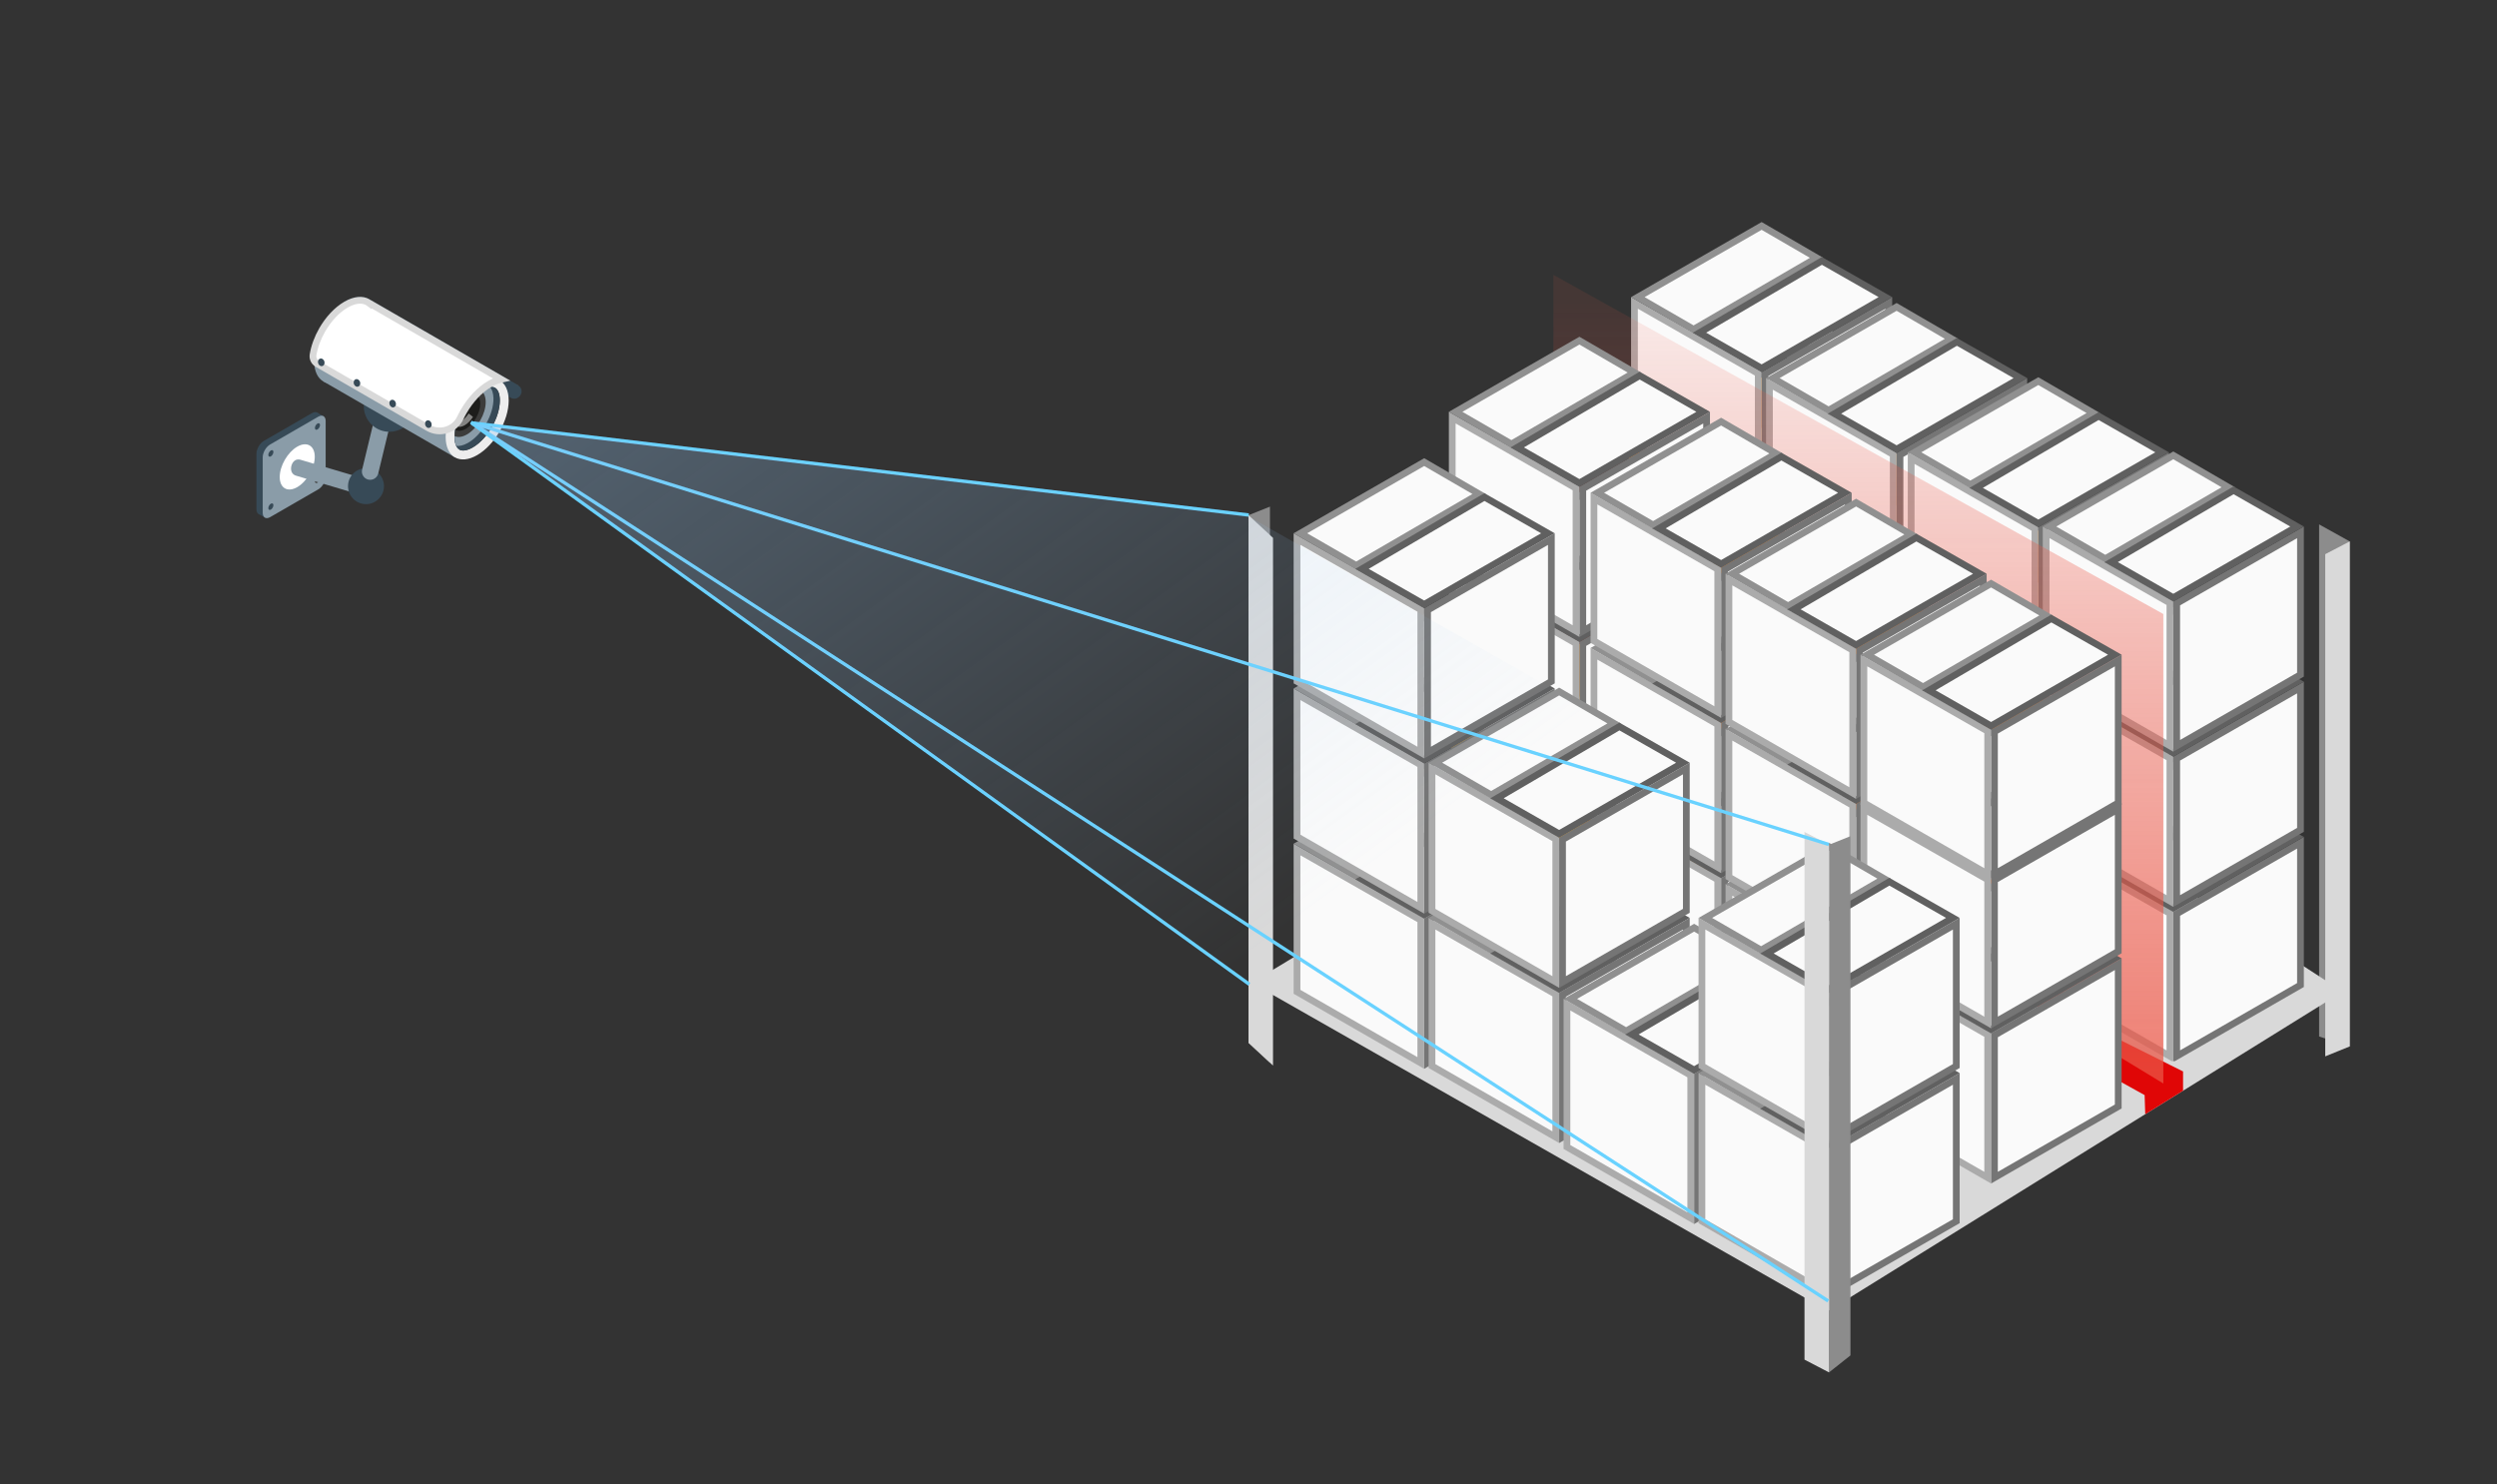 <svg width="370" height="220" viewBox="0 0 370 220" fill="none" xmlns="http://www.w3.org/2000/svg">
<rect x="0" y="0" width="370" height="220" fill="#333333" stroke="none"/>
<path d="M39.094 65.343L46.233 61.223C46.836 60.876 47.327 61.155 47.327 61.857V70.097C47.327 70.791 46.836 71.644 46.233 71.991L39.094 76.111C38.49 76.458 38 76.179 38 75.477V67.237C38.008 66.543 38.49 65.69 39.094 65.343Z" fill="#374A57"/>
<path d="M45.523 61.631L46.995 61.141L47.976 61.707L46.006 62.416L45.523 61.631Z" fill="#374A57"/>
<path d="M38.287 76.157L40 75.508L40.989 76.074L39.306 76.738L38.287 76.157Z" fill="#374A57"/>
<path d="M40.024 76.641L47.162 72.521C47.766 72.174 48.256 71.329 48.256 70.627V62.387C48.256 61.693 47.766 61.406 47.162 61.753L40.024 65.873C39.42 66.22 38.93 67.065 38.93 67.767V76.007C38.93 76.701 39.42 76.988 40.024 76.641Z" fill="#8A9CA8"/>
<path d="M46.664 63.427C46.664 63.668 46.83 63.767 47.041 63.646C47.253 63.525 47.419 63.231 47.419 62.989C47.419 62.748 47.253 62.65 47.041 62.77C46.83 62.891 46.664 63.185 46.664 63.427Z" fill="#374A57"/>
<path d="M39.758 67.415C39.758 67.657 39.924 67.755 40.135 67.634C40.346 67.513 40.512 67.219 40.512 66.978C40.512 66.736 40.346 66.638 40.135 66.759C39.931 66.879 39.758 67.174 39.758 67.415Z" fill="#374A57"/>
<path d="M46.664 71.321C46.664 71.563 46.83 71.661 47.041 71.54C47.253 71.419 47.419 71.125 47.419 70.884C47.419 70.642 47.253 70.544 47.041 70.665C46.838 70.786 46.664 71.08 46.664 71.321Z" fill="#3C3C3B"/>
<path d="M39.758 75.306C39.758 75.547 39.924 75.645 40.135 75.525C40.346 75.404 40.512 75.11 40.512 74.868C40.512 74.627 40.346 74.529 40.135 74.649C39.931 74.77 39.758 75.064 39.758 75.306Z" fill="#374A57"/>
<path d="M41.969 70.128C41.969 71.162 42.693 71.584 43.591 71.064C44.489 70.543 45.214 69.29 45.214 68.257C45.214 67.223 44.489 66.8 43.591 67.321C42.693 67.841 41.969 69.094 41.969 70.128Z" fill="#3C3C3B"/>
<path d="M41.449 70.692C41.449 72.345 42.611 73.016 44.045 72.194C45.479 71.364 46.641 69.349 46.641 67.697C46.641 66.044 45.479 65.372 44.045 66.195C42.611 67.025 41.449 69.04 41.449 70.692Z" fill="white"/>
<path d="M53.385 73.273C53.913 73.273 54.403 72.926 54.562 72.398C54.758 71.749 54.388 71.07 53.739 70.873L44.548 68.142C43.899 67.946 43.394 68.323 43.198 68.972C43.002 69.621 43.198 70.3 43.847 70.489L53.038 73.22C53.151 73.258 53.272 73.273 53.385 73.273Z" fill="#8A9CA8"/>
<path d="M51.568 72.05C51.568 73.522 52.761 74.714 54.232 74.714C55.703 74.714 56.896 73.522 56.896 72.05C56.896 70.579 55.703 69.387 54.232 69.387C52.761 69.387 51.568 70.579 51.568 72.05Z" fill="#374A57"/>
<path d="M54.852 71.107C55.402 71.107 55.908 70.73 56.044 70.171L58.089 61.705C58.247 61.048 57.84 60.384 57.183 60.226C56.527 60.067 55.863 60.475 55.704 61.131L53.659 69.598C53.501 70.254 53.908 70.918 54.565 71.077C54.663 71.099 54.753 71.107 54.852 71.107Z" fill="#8A9CA8"/>
<path d="M53.906 60.202C53.906 62.292 55.604 63.99 57.694 63.99C59.785 63.99 61.482 62.292 61.482 60.202C61.482 58.112 59.785 56.414 57.694 56.414C55.604 56.414 53.906 58.112 53.906 60.202Z" fill="#374A57"/>
<path d="M76.551 56.952L54.728 44.35C53.778 43.799 52.472 43.882 51.023 44.712L75.661 58.937C76.785 59.586 77.902 58.031 76.906 57.201C76.898 57.193 76.891 57.186 76.883 57.186C76.838 57.148 76.793 57.118 76.748 57.088L76.717 57.118L76.551 56.952Z" fill="#374A57"/>
<path d="M55.893 48.116C55.893 45.135 53.802 43.928 51.222 45.422C48.641 46.909 46.551 50.531 46.551 53.511C46.551 56.492 48.641 57.699 51.222 56.205C53.802 54.711 55.893 51.089 55.893 48.116Z" fill="#8A9CA8"/>
<path d="M54.526 45.097L47.924 56.533L67.404 67.78L74.007 56.345L54.526 45.097Z" fill="#8A9CA8"/>
<path d="M70.706 56.665C68.125 58.151 66.035 61.774 66.035 64.754C66.035 67.735 68.125 68.942 70.706 67.448C73.287 65.962 75.377 62.34 75.377 59.359C75.377 56.378 73.287 55.178 70.706 56.665ZM73.355 57.465C73.808 57.729 74.072 58.416 74.072 59.359C74.072 60.559 73.641 61.992 72.879 63.305C72.125 64.618 71.091 65.713 70.057 66.309C69.242 66.776 68.518 66.897 68.065 66.633C67.861 66.52 67.703 66.316 67.582 66.044C67.431 65.705 67.356 65.267 67.356 64.747C67.356 63.554 67.793 62.113 68.548 60.8C69.302 59.487 70.336 58.393 71.37 57.789C71.823 57.533 72.246 57.374 72.608 57.337C72.894 57.314 73.151 57.352 73.355 57.465Z" fill="#EDEDED"/>
<path d="M74.064 59.356C74.064 60.556 73.633 61.99 72.871 63.303C72.117 64.616 71.083 65.71 70.049 66.306C69.234 66.774 68.51 66.895 68.057 66.631C67.853 66.517 67.695 66.314 67.574 66.042C67.423 65.703 67.348 65.265 67.348 64.744C67.348 63.552 67.785 62.111 68.54 60.798C69.294 59.485 70.328 58.391 71.362 57.787C71.815 57.53 72.237 57.372 72.6 57.334C72.894 57.304 73.15 57.342 73.354 57.462C73.807 57.727 74.071 58.421 74.064 59.356Z" fill="#374A57"/>
<path d="M72.6 57.344C72.238 57.382 71.808 57.54 71.363 57.797C71.325 57.819 71.295 57.842 71.257 57.864C71 58.023 70.744 58.212 70.495 58.423C69.77 59.042 69.091 59.864 68.548 60.807C68.005 61.751 67.627 62.754 67.461 63.69C67.401 64.014 67.363 64.331 67.363 64.633C67.363 64.678 67.363 64.716 67.363 64.761C67.363 65.282 67.446 65.727 67.59 66.059C68.035 66.157 68.631 66.022 69.272 65.674C70.291 65.116 71.295 64.075 72.019 62.815C72.743 61.554 73.151 60.166 73.121 59.004C73.091 58.257 72.902 57.676 72.6 57.344Z" fill="#8A9CA8"/>
<path d="M71.249 57.857C70.993 58.016 70.736 58.205 70.487 58.416C69.763 59.035 69.084 59.857 68.54 60.8C67.997 61.744 67.62 62.747 67.454 63.683C67.393 64.007 67.356 64.324 67.356 64.626C67.846 64.853 68.495 64.792 69.204 64.377C70.728 63.494 71.974 61.351 71.974 59.585C71.966 58.763 71.694 58.167 71.249 57.857Z" fill="#3C3C3B"/>
<path d="M70.487 58.416C69.762 59.035 69.083 59.857 68.54 60.8C67.996 61.744 67.619 62.747 67.453 63.683C67.846 63.932 68.396 63.909 69.015 63.555C70.207 62.868 71.166 61.2 71.166 59.827C71.158 59.125 70.902 58.635 70.487 58.416Z" fill="#1D1D1B"/>
<path opacity="0.5" d="M68.45 62.309C68.804 62.105 69.159 61.728 69.438 61.275L70.087 61.781C69.748 62.317 69.31 62.762 68.857 63.019C68.51 63.215 68.185 63.298 67.906 63.252L68.05 62.445C68.118 62.453 68.246 62.43 68.45 62.309Z" fill="#EDEDED"/>
<path d="M48.385 52.362C48.189 52.248 48.091 51.954 48.166 51.705C48.242 51.456 48.46 51.343 48.657 51.456L65.393 61.122C65.59 61.236 65.688 61.53 65.612 61.779C65.537 62.028 65.318 62.141 65.122 62.028L48.385 52.362Z" fill="#C6C6C6"/>
<path d="M47.962 54.378C47.766 54.265 47.623 54.001 47.638 53.782C47.653 53.563 47.827 53.48 48.023 53.593L64.76 63.26C64.956 63.373 65.099 63.637 65.084 63.856C65.069 64.075 64.895 64.158 64.699 64.045L47.962 54.378Z" fill="#C6C6C6"/>
<path d="M55.017 45.096L74.261 56.206C73.721 56.328 73.16 56.554 72.597 56.882C71.057 57.773 69.687 59.27 68.711 60.972C68.522 61.294 68.35 61.623 68.194 61.951L68.193 61.954C67.363 63.724 65.157 64.391 63.44 63.401C63.44 63.401 63.44 63.401 63.44 63.401L47.029 53.924C47.029 53.924 47.028 53.924 47.028 53.924C46.556 53.649 46.301 53.112 46.388 52.58L46.388 52.58C46.588 51.342 47.07 50.056 47.754 48.871C48.672 47.283 49.92 45.929 51.275 45.146C52.634 44.367 53.739 44.354 54.48 44.783L54.48 44.783L54.488 44.787C54.533 44.812 54.581 44.844 54.627 44.879L54.974 45.139L55.017 45.096Z" fill="white" stroke="#D9D9D9"/>
<path d="M76.764 57.074L76.553 56.953C76.621 56.991 76.688 57.036 76.756 57.089L76.764 57.074Z" fill="#C6C6C6"/>
<path d="M63.651 62.349C63.402 62.206 63.115 62.311 63.017 62.59C62.919 62.87 63.048 63.217 63.297 63.36C63.546 63.504 63.832 63.398 63.931 63.119C64.029 62.84 63.9 62.5 63.651 62.349Z" fill="#374A57"/>
<path d="M58.362 59.302C58.113 59.159 57.827 59.264 57.728 59.544C57.63 59.823 57.758 60.17 58.008 60.313C58.257 60.457 58.543 60.351 58.641 60.072C58.739 59.793 58.611 59.446 58.362 59.302Z" fill="#374A57"/>
<path d="M53.069 56.243C52.82 56.1 52.533 56.206 52.435 56.485C52.337 56.764 52.466 57.111 52.715 57.255C52.964 57.398 53.25 57.292 53.348 57.013C53.447 56.734 53.326 56.394 53.069 56.243Z" fill="#374A57"/>
<path d="M47.78 53.193C47.531 53.049 47.244 53.155 47.146 53.434C47.048 53.713 47.176 54.06 47.425 54.204C47.675 54.347 47.961 54.242 48.059 53.962C48.165 53.683 48.037 53.336 47.78 53.193Z" fill="#374A57"/>
<path d="M264.758 39.535L267.936 38.273V116.478L264.758 117.74V39.535Z" fill="#8C8C8C"/>
<path d="M267.936 38.273L271.567 41.637V119.842L267.936 116.478V38.273Z" fill="#D9D9D9"/>
<path d="M348.18 80.238L343.641 77.715V153.607L348.18 155.078V80.238Z" fill="#8C8C8C"/>
<path d="M344.549 82.13L348.181 80.238V155.079L344.549 156.551V82.13Z" fill="#D9D9D9"/>
<path d="M268.263 95.684L185.438 145.642L270.893 194.286L347.145 146.957L268.263 95.684Z" fill="#D9D9D9"/>
<g clip-path="url(#clip0_9008_208313)">
<path d="M257.809 98.903L260.71 123.082L280.054 111.96V89.715L257.809 98.903Z" fill="#FB992D"/>
<path d="M260.711 97.936V123.082L241.367 111.96V89.715L260.711 97.936Z" fill="#FFB739"/>
<path d="M241.367 89.714L248.129 93.602L260.94 89.838L267.472 82.479L260.711 78.592L241.367 89.714Z" fill="#FB992D"/>
<path d="M253.949 96.949L260.71 100.837L280.053 89.714L273.293 85.826L260.387 89.645L253.949 96.949Z" fill="#F67A21"/>
<path d="M253.95 106.62L248.129 103.273V93.602L253.74 94.04L253.95 96.948V106.62Z" fill="#FFEAC3"/>
<path d="M248.129 93.602L267.472 82.478L273.293 85.825L253.95 96.948L248.129 93.602Z" fill="#FFD488"/>
</g>
<g clip-path="url(#clip1_9008_208313)">
<path d="M257.809 76.114L260.71 100.293L280.054 89.171V66.926L257.809 76.114Z" fill="#FB992D"/>
<path d="M260.711 75.147V100.293L241.367 89.171V66.926L260.711 75.147Z" fill="#FFB739"/>
<path d="M241.367 66.925L248.129 70.813L260.94 67.049L267.472 59.69L260.711 55.803L241.367 66.925Z" fill="#FB992D"/>
<path d="M253.949 74.16L260.71 78.048L280.053 66.925L273.293 63.037L260.387 66.856L253.949 74.16Z" fill="#F67A21"/>
<path d="M253.95 83.831L248.129 80.484V70.812L253.74 71.251L253.95 74.159V83.831Z" fill="#FFEAC3"/>
<path d="M248.129 70.812L267.472 59.69L273.293 63.036L253.95 74.159L248.129 70.812Z" fill="#FFD488"/>
</g>
<g clip-path="url(#clip2_9008_208313)">
<path d="M279.879 44.891V65.983L261.535 76.531L261.535 55.428L279.879 44.891Z" fill="#FAFAFA" stroke="#757575"/>
<path d="M242.191 44.891L260.535 55.366V76.532L242.191 65.985V44.891Z" fill="#FAFAFA" stroke="#ABABAB"/>
<path d="M250.957 48.801L242.693 44.03L261.034 33.484L269.182 38.21L250.957 48.801Z" fill="#FAFAFA" stroke="#909090"/>
<path d="M279.371 44.03L261.033 54.574L251.818 49.308L269.963 38.667L279.371 44.03Z" fill="#FAFAFA" stroke="#606060"/>
</g>
<g clip-path="url(#clip3_9008_208313)">
<path d="M277.967 110.298L280.868 134.477L300.212 123.354V101.109L277.967 110.298Z" fill="#FB992D"/>
<path d="M280.869 109.33V134.477L261.525 123.354V101.109L280.869 109.33Z" fill="#FFB739"/>
<path d="M261.525 101.109L268.287 104.997L281.099 101.233L287.63 93.874L280.869 89.986L261.525 101.109Z" fill="#FB992D"/>
<path d="M274.107 108.344L280.868 112.231L300.212 101.109L293.451 97.221L280.545 101.039L274.107 108.344Z" fill="#F67A21"/>
<path d="M274.108 118.015L268.287 114.668V104.996L273.898 105.434L274.108 108.343V118.015Z" fill="#FFEAC3"/>
<path d="M268.287 104.996L287.63 93.873L293.451 97.22L274.108 108.343L268.287 104.996Z" fill="#FFD488"/>
</g>
<g clip-path="url(#clip4_9008_208313)">
<path d="M277.967 87.508L280.868 111.688L300.212 100.565V78.32L277.967 87.508Z" fill="#FB992D"/>
<path d="M280.869 86.541V111.688L261.525 100.565V78.32L280.869 86.541Z" fill="#FFB739"/>
<path d="M261.525 78.32L268.287 82.208L281.099 78.444L287.63 71.085L280.869 67.197L261.525 78.32Z" fill="#FB992D"/>
<path d="M274.107 85.555L280.868 89.442L300.212 78.32L293.451 74.432L280.545 78.25L274.107 85.555Z" fill="#F67A21"/>
<path d="M274.108 95.226L268.287 91.879V82.207L273.898 82.645L274.108 85.554V95.226Z" fill="#FFEAC3"/>
<path d="M268.287 82.207L287.63 71.084L293.451 74.431L274.108 85.554L268.287 82.207Z" fill="#FFD488"/>
</g>
<g clip-path="url(#clip5_9008_208313)">
<path d="M299.879 56.891V77.983L281.535 88.531L281.535 67.428L299.879 56.891Z" fill="#FAFAFA" stroke="#757575"/>
<path d="M262.191 56.891L280.535 67.366V88.532L262.191 77.985V56.891Z" fill="#FAFAFA" stroke="#ABABAB"/>
<path d="M270.957 60.801L262.693 56.03L281.034 45.484L289.182 50.21L270.957 60.801Z" fill="#FAFAFA" stroke="#909090"/>
<path d="M299.371 56.03L281.033 66.574L271.818 61.308L289.963 50.667L299.371 56.03Z" fill="#FAFAFA" stroke="#606060"/>
</g>
<g clip-path="url(#clip6_9008_208313)">
<path d="M299.002 121.688L301.903 145.867L321.247 134.745V112.5L299.002 121.688Z" fill="#FB992D"/>
<path d="M301.904 120.723V145.869L282.561 134.747V112.502L301.904 120.723Z" fill="#FFB739"/>
<path d="M282.561 112.501L289.323 116.389L302.134 112.625L308.665 105.266L301.904 101.379L282.561 112.501Z" fill="#FB992D"/>
<path d="M295.143 119.736L301.903 123.624L321.247 112.502L314.486 108.613L301.58 112.432L295.143 119.736Z" fill="#F67A21"/>
<path d="M295.143 129.409L289.322 126.062V116.391L294.933 116.829L295.143 119.738V129.409Z" fill="#FFEAC3"/>
<path d="M289.322 116.389L308.665 105.266L314.487 108.613L295.143 119.736L289.322 116.389Z" fill="#FFD488"/>
</g>
<g clip-path="url(#clip7_9008_208313)">
<path d="M299.002 98.899L301.903 123.078L321.247 111.956V89.711L299.002 98.899Z" fill="#FB992D"/>
<path d="M301.904 97.934V123.08L282.561 111.958V89.713L301.904 97.934Z" fill="#FFB739"/>
<path d="M282.561 89.712L289.323 93.6L302.134 89.836L308.665 82.477L301.904 78.59L282.561 89.712Z" fill="#FB992D"/>
<path d="M295.143 96.947L301.903 100.835L321.247 89.712L314.486 85.824L301.58 89.643L295.143 96.947Z" fill="#F67A21"/>
<path d="M295.143 106.62L289.322 103.273V93.602L294.933 94.04L295.143 96.948V106.62Z" fill="#FFEAC3"/>
<path d="M289.322 93.6L308.665 82.477L314.487 85.823L295.143 96.947L289.322 93.6Z" fill="#FFD488"/>
</g>
<g clip-path="url(#clip8_9008_208313)">
<path d="M320.879 67.891V88.983L302.535 99.531L302.535 78.428L320.879 67.891Z" fill="#FAFAFA" stroke="#757575"/>
<path d="M283.191 67.891L301.535 78.366V99.532L283.191 88.985V67.891Z" fill="#FAFAFA" stroke="#ABABAB"/>
<path d="M291.957 71.801L283.693 67.03L302.034 56.484L310.182 61.21L291.957 71.801Z" fill="#FAFAFA" stroke="#909090"/>
<path d="M320.371 67.03L302.033 77.574L292.818 72.308L310.963 61.667L320.371 67.03Z" fill="#FAFAFA" stroke="#606060"/>
</g>
<g clip-path="url(#clip9_9008_208313)">
<g clip-path="url(#clip10_9008_208313)">
<path d="M340.879 124.891V145.983L322.535 156.531L322.535 135.428L340.879 124.891Z" fill="#FAFAFA" stroke="#757575"/>
<path d="M303.191 124.891L321.535 135.366V156.533L303.191 145.985V124.891Z" fill="#FAFAFA" stroke="#ABABAB"/>
<path d="M311.957 128.801L303.693 124.03L322.034 113.484L330.182 118.21L311.957 128.801Z" fill="#FAFAFA" stroke="#909090"/>
<path d="M340.371 124.03L322.033 134.574L312.818 129.308L330.963 118.667L340.371 124.03Z" fill="#FAFAFA" stroke="#606060"/>
</g>
</g>
<g clip-path="url(#clip11_9008_208313)">
<g clip-path="url(#clip12_9008_208313)">
<path d="M340.879 101.891V122.983L322.535 133.531L322.535 112.428L340.879 101.891Z" fill="#FAFAFA" stroke="#757575"/>
<path d="M303.191 101.891L321.535 112.366V133.533L303.191 122.985V101.891Z" fill="#FAFAFA" stroke="#ABABAB"/>
<path d="M311.957 105.801L303.693 101.03L322.034 90.484L330.182 95.21L311.957 105.801Z" fill="#FAFAFA" stroke="#909090"/>
<path d="M340.371 101.03L322.033 111.574L312.818 106.308L330.963 95.667L340.371 101.03Z" fill="#FAFAFA" stroke="#606060"/>
</g>
</g>
<g clip-path="url(#clip13_9008_208313)">
<path d="M340.879 78.891V99.983L322.535 110.531L322.535 89.428L340.879 78.891Z" fill="#FAFAFA" stroke="#757575"/>
<path d="M303.191 78.891L321.535 89.366V110.533L303.191 99.985V78.891Z" fill="#FAFAFA" stroke="#ABABAB"/>
<path d="M311.957 82.801L303.693 78.03L322.034 67.484L330.182 72.21L311.957 82.801Z" fill="#FAFAFA" stroke="#909090"/>
<path d="M340.371 78.03L322.033 88.574L312.818 83.308L330.963 72.667L340.371 78.03Z" fill="#FAFAFA" stroke="#606060"/>
</g>
<path d="M317.785 162.294L309.897 157.911L308.582 151.338L323.482 158.788V161.643L317.876 165.124L317.785 162.294Z" fill="#E00606"/>
<path d="M230.18 105.598L320.557 160.575V91L230.18 40.734V105.598Z" fill="url(#paint0_linear_9008_208313)"/>
<g clip-path="url(#clip14_9008_208313)">
<path d="M231.516 115.555L234.417 139.735L253.761 128.612V106.367L231.516 115.555Z" fill="#FB992D"/>
<path d="M234.418 114.588V139.735L215.074 128.612V106.367L234.418 114.588Z" fill="#FFB739"/>
<path d="M215.074 106.367L221.836 110.255L234.647 106.49L241.179 99.132L234.418 95.244L215.074 106.367Z" fill="#FB992D"/>
<path d="M227.656 113.602L234.417 117.489L253.76 106.367L247 102.479L234.094 106.297L227.656 113.602Z" fill="#F67A21"/>
<path d="M227.657 123.272L221.836 119.926V110.254L227.447 110.692L227.657 113.601V123.272Z" fill="#FFEAC3"/>
<path d="M221.836 110.254L241.179 99.131L247 102.478L227.657 113.601L221.836 110.254Z" fill="#FFD488"/>
</g>
<g clip-path="url(#clip15_9008_208313)">
<path d="M252.879 84.891V105.983L234.535 116.531L234.535 95.428L252.879 84.891Z" fill="#FAFAFA" stroke="#757575"/>
<path d="M215.191 84.891L233.535 95.366V116.533L215.191 105.985V84.891Z" fill="#FAFAFA" stroke="#ABABAB"/>
<path d="M223.957 88.801L215.693 84.03L234.034 73.484L242.182 78.21L223.957 88.801Z" fill="#FAFAFA" stroke="#909090"/>
<path d="M252.371 84.03L234.033 94.574L224.818 89.308L242.963 78.667L252.371 84.03Z" fill="#FAFAFA" stroke="#606060"/>
</g>
<g clip-path="url(#clip16_9008_208313)">
<path d="M252.879 61.891V82.983L234.535 93.531L234.535 72.428L252.879 61.891Z" fill="#FAFAFA" stroke="#757575"/>
<path d="M215.191 61.891L233.535 72.366V93.532L215.191 82.985V61.891Z" fill="#FAFAFA" stroke="#ABABAB"/>
<path d="M223.957 65.801L215.693 61.03L234.034 50.484L242.182 55.21L223.957 65.801Z" fill="#FAFAFA" stroke="#909090"/>
<path d="M252.371 61.03L234.033 71.574L224.818 66.308L242.963 55.667L252.371 61.03Z" fill="#FAFAFA" stroke="#606060"/>
</g>
<g clip-path="url(#clip17_9008_208313)">
<path d="M273.877 119.891V140.983L255.533 151.531L255.533 130.428L273.877 119.891Z" fill="#FAFAFA" stroke="#757575"/>
<path d="M236.189 119.891L254.533 130.366V151.533L236.189 140.985V119.891Z" fill="#FAFAFA" stroke="#ABABAB"/>
<path d="M244.955 123.801L236.691 119.03L255.032 108.484L263.18 113.21L244.955 123.801Z" fill="#FAFAFA" stroke="#909090"/>
<path d="M273.369 119.03L255.031 129.574L245.816 124.308L263.961 113.667L273.369 119.03Z" fill="#FAFAFA" stroke="#606060"/>
</g>
<g clip-path="url(#clip18_9008_208313)">
<path d="M273.877 96.891V117.983L255.533 128.531L255.533 107.428L273.877 96.891Z" fill="#FAFAFA" stroke="#757575"/>
<path d="M236.189 96.891L254.533 107.366V128.533L236.189 117.985V96.891Z" fill="#FAFAFA" stroke="#ABABAB"/>
<path d="M244.955 100.801L236.691 96.03L255.032 85.484L263.18 90.21L244.955 100.801Z" fill="#FAFAFA" stroke="#909090"/>
<path d="M273.369 96.03L255.031 106.574L245.816 101.308L263.961 90.667L273.369 96.03Z" fill="#FAFAFA" stroke="#606060"/>
</g>
<g clip-path="url(#clip19_9008_208313)">
<path d="M273.877 73.891V94.983L255.533 105.531L255.533 84.428L273.877 73.891Z" fill="#FAFAFA" stroke="#757575"/>
<path d="M236.189 73.891L254.533 84.366V105.533L236.189 94.985V73.891Z" fill="#FAFAFA" stroke="#ABABAB"/>
<path d="M244.955 77.801L236.691 73.03L255.032 62.484L263.18 67.21L244.955 77.801Z" fill="#FAFAFA" stroke="#909090"/>
<path d="M273.369 73.03L255.031 83.574L245.816 78.308L263.961 67.667L273.369 73.03Z" fill="#FAFAFA" stroke="#606060"/>
</g>
<g clip-path="url(#clip20_9008_208313)">
<path d="M293.877 131.891V152.983L275.533 163.531L275.533 142.428L293.877 131.891Z" fill="#FAFAFA" stroke="#757575"/>
<path d="M256.189 131.891L274.533 142.366V163.533L256.189 152.985V131.891Z" fill="#FAFAFA" stroke="#ABABAB"/>
<path d="M264.955 135.801L256.691 131.03L275.032 120.484L283.18 125.21L264.955 135.801Z" fill="#FAFAFA" stroke="#909090"/>
<path d="M293.369 131.03L275.031 141.574L265.816 136.308L283.961 125.667L293.369 131.03Z" fill="#FAFAFA" stroke="#606060"/>
</g>
<g clip-path="url(#clip21_9008_208313)">
<path d="M293.877 108.891V129.983L275.533 140.531L275.533 119.428L293.877 108.891Z" fill="#FAFAFA" stroke="#757575"/>
<path d="M256.189 108.891L274.533 119.366V140.533L256.189 129.985V108.891Z" fill="#FAFAFA" stroke="#ABABAB"/>
<path d="M264.955 112.801L256.691 108.03L275.032 97.484L283.18 102.21L264.955 112.801Z" fill="#FAFAFA" stroke="#909090"/>
<path d="M293.369 108.03L275.031 118.574L265.816 113.308L283.961 102.667L293.369 108.03Z" fill="#FAFAFA" stroke="#606060"/>
</g>
<g clip-path="url(#clip22_9008_208313)">
<path d="M293.877 85.891V106.983L275.533 117.531L275.533 96.428L293.877 85.891Z" fill="#FAFAFA" stroke="#757575"/>
<path d="M256.189 85.891L274.533 96.366V117.533L256.189 106.985V85.891Z" fill="#FAFAFA" stroke="#ABABAB"/>
<path d="M264.955 89.801L256.691 85.03L275.032 74.484L283.18 79.21L264.955 89.801Z" fill="#FAFAFA" stroke="#909090"/>
<path d="M293.369 85.03L275.031 95.574L265.816 90.308L283.961 79.667L293.369 85.03Z" fill="#FAFAFA" stroke="#606060"/>
</g>
<g clip-path="url(#clip23_9008_208313)">
<path d="M229.877 125.891V146.983L211.533 157.531L211.533 136.428L229.877 125.891Z" fill="#FAFAFA" stroke="#757575"/>
<path d="M192.189 125.891L210.533 136.366V157.533L192.189 146.985V125.891Z" fill="#FAFAFA" stroke="#ABABAB"/>
<path d="M200.955 129.801L192.691 125.03L211.032 114.484L219.18 119.21L200.955 129.801Z" fill="#FAFAFA" stroke="#909090"/>
<path d="M229.369 125.03L211.031 135.574L201.816 130.308L219.961 119.667L229.369 125.03Z" fill="#FAFAFA" stroke="#606060"/>
</g>
<g clip-path="url(#clip24_9008_208313)">
<path d="M229.877 102.891V123.983L211.533 134.531L211.533 113.428L229.877 102.891Z" fill="#FAFAFA" stroke="#757575"/>
<path d="M192.189 102.891L210.533 113.366V134.533L192.189 123.985V102.891Z" fill="#FAFAFA" stroke="#ABABAB"/>
<path d="M200.955 106.801L192.691 102.03L211.032 91.484L219.18 96.21L200.955 106.801Z" fill="#FAFAFA" stroke="#909090"/>
<path d="M229.369 102.03L211.031 112.574L201.816 107.308L219.961 96.667L229.369 102.03Z" fill="#FAFAFA" stroke="#606060"/>
</g>
<g clip-path="url(#clip25_9008_208313)">
<path d="M229.877 79.891V100.983L211.533 111.531L211.533 90.428L229.877 79.891Z" fill="#FAFAFA" stroke="#757575"/>
<path d="M192.189 79.891L210.533 90.366V111.533L192.189 100.985V79.891Z" fill="#FAFAFA" stroke="#ABABAB"/>
<path d="M200.955 83.801L192.691 79.03L211.032 68.484L219.18 73.21L200.955 83.801Z" fill="#FAFAFA" stroke="#909090"/>
<path d="M229.369 79.03L211.031 89.574L201.816 84.308L219.961 73.667L229.369 79.03Z" fill="#FAFAFA" stroke="#606060"/>
</g>
<g clip-path="url(#clip26_9008_208313)">
<path d="M313.877 142.891V163.983L295.533 174.531L295.533 153.428L313.877 142.891Z" fill="#FAFAFA" stroke="#757575"/>
<path d="M276.189 142.891L294.533 153.366V174.533L276.189 163.985V142.891Z" fill="#FAFAFA" stroke="#ABABAB"/>
<path d="M284.955 146.801L276.691 142.03L295.032 131.484L303.18 136.21L284.955 146.801Z" fill="#FAFAFA" stroke="#909090"/>
<path d="M313.369 142.03L295.031 152.574L285.816 147.308L303.961 136.667L313.369 142.03Z" fill="#FAFAFA" stroke="#606060"/>
</g>
<g clip-path="url(#clip27_9008_208313)">
<path d="M313.877 119.891V140.983L295.533 151.531L295.533 130.428L313.877 119.891Z" fill="#FAFAFA" stroke="#757575"/>
<path d="M276.189 119.891L294.533 130.366V151.533L276.189 140.985V119.891Z" fill="#FAFAFA" stroke="#ABABAB"/>
<path d="M284.955 123.801L276.691 119.03L295.032 108.484L303.18 113.21L284.955 123.801Z" fill="#FAFAFA" stroke="#909090"/>
<path d="M313.369 119.03L295.031 129.574L285.816 124.308L303.961 113.667L313.369 119.03Z" fill="#FAFAFA" stroke="#606060"/>
</g>
<g clip-path="url(#clip28_9008_208313)">
<path d="M313.877 97.891V118.983L295.533 129.531L295.533 108.428L313.877 97.891Z" fill="#FAFAFA" stroke="#757575"/>
<path d="M276.189 97.891L294.533 108.366V129.533L276.189 118.985V97.891Z" fill="#FAFAFA" stroke="#ABABAB"/>
<path d="M284.955 101.801L276.691 97.03L295.032 86.484L303.18 91.21L284.955 101.801Z" fill="#FAFAFA" stroke="#909090"/>
<path d="M313.369 97.03L295.031 107.574L285.816 102.308L303.961 91.667L313.369 97.03Z" fill="#FAFAFA" stroke="#606060"/>
</g>
<g clip-path="url(#clip29_9008_208313)">
<path d="M249.877 136.891V157.983L231.533 168.531L231.533 147.428L249.877 136.891Z" fill="#FAFAFA" stroke="#757575"/>
<path d="M212.189 136.891L230.533 147.366V168.533L212.189 157.985V136.891Z" fill="#FAFAFA" stroke="#ABABAB"/>
<path d="M220.955 140.801L212.691 136.03L231.032 125.484L239.18 130.21L220.955 140.801Z" fill="#FAFAFA" stroke="#909090"/>
<path d="M249.369 136.03L231.031 146.574L221.816 141.308L239.961 130.667L249.369 136.03Z" fill="#FAFAFA" stroke="#606060"/>
</g>
<g clip-path="url(#clip30_9008_208313)">
<path d="M249.877 113.891V134.983L231.533 145.531L231.533 124.428L249.877 113.891Z" fill="#FAFAFA" stroke="#757575"/>
<path d="M212.189 113.891L230.533 124.366V145.533L212.189 134.985V113.891Z" fill="#FAFAFA" stroke="#ABABAB"/>
<path d="M220.955 117.801L212.691 113.03L231.032 102.484L239.18 107.21L220.955 117.801Z" fill="#FAFAFA" stroke="#909090"/>
<path d="M249.369 113.03L231.031 123.574L221.816 118.308L239.961 107.667L249.369 113.03Z" fill="#FAFAFA" stroke="#606060"/>
</g>
<g clip-path="url(#clip31_9008_208313)">
<path d="M269.877 148.891V169.983L251.533 180.531L251.533 159.428L269.877 148.891Z" fill="#FAFAFA" stroke="#757575"/>
<path d="M232.189 148.891L250.533 159.366V180.533L232.189 169.985V148.891Z" fill="#FAFAFA" stroke="#ABABAB"/>
<path d="M240.955 152.801L232.691 148.03L251.032 137.484L259.18 142.21L240.955 152.801Z" fill="#FAFAFA" stroke="#909090"/>
<path d="M269.369 148.03L251.031 158.574L241.816 153.308L259.961 142.667L269.369 148.03Z" fill="#FAFAFA" stroke="#606060"/>
</g>
<g clip-path="url(#clip32_9008_208313)">
<path d="M289.877 159.891V180.983L271.533 191.531L271.533 170.428L289.877 159.891Z" fill="#FAFAFA" stroke="#757575"/>
<path d="M252.189 159.891L270.533 170.366V191.533L252.189 180.985V159.891Z" fill="#FAFAFA" stroke="#ABABAB"/>
<path d="M260.955 163.801L252.691 159.03L271.032 148.484L279.18 153.21L260.955 163.801Z" fill="#FAFAFA" stroke="#909090"/>
<path d="M289.369 159.03L271.031 169.574L261.816 164.308L279.961 153.667L289.369 159.03Z" fill="#FAFAFA" stroke="#606060"/>
</g>
<g clip-path="url(#clip33_9008_208313)">
<path d="M289.877 136.891V157.983L271.533 168.531L271.533 147.428L289.877 136.891Z" fill="#FAFAFA" stroke="#757575"/>
<path d="M252.189 136.891L270.533 147.366V168.533L252.189 157.985V136.891Z" fill="#FAFAFA" stroke="#ABABAB"/>
<path d="M260.955 140.801L252.691 136.03L271.032 125.484L279.18 130.21L260.955 140.801Z" fill="#FAFAFA" stroke="#909090"/>
<path d="M289.369 136.03L271.031 146.574L261.816 141.308L279.961 130.667L289.369 136.03Z" fill="#FAFAFA" stroke="#606060"/>
</g>
<path d="M185 76.348L188.178 75.086V157.496L185 154.552V76.348Z" fill="#8C8C8C"/>
<path d="M185 76.348L188.632 79.711V157.916L185 154.552V76.348Z" fill="#D9D9D9"/>
<path d="M271.018 125.188L274.195 123.926V200.869L271.018 203.392V125.188Z" fill="#8C8C8C"/>
<path d="M267.387 123.293L271.019 125.185V203.39L267.387 201.498V123.293Z" fill="#D9D9D9"/>
<path d="M69.955 62.685L185.034 76.328" stroke="#69D2FF" stroke-width="0.5"/>
<path d="M69.865 62.641L270.99 125.146" stroke="#69D2FF" stroke-width="0.5"/>
<path d="M69.865 62.684L185.119 145.872" stroke="#69D2FF" stroke-width="0.5"/>
<path d="M69.769 62.568L270.896 192.803" stroke="#69D2FF" stroke-width="0.5"/>
<path d="M184.871 145.717L70.176 62.773L184.871 76.458L270.762 125.166L270.099 192.454L184.871 145.717Z" fill="url(#paint1_linear_9008_208313)" fill-opacity="0.6"/>
<defs>
<linearGradient id="paint0_linear_9008_208313" x1="275.368" y1="44.928" x2="275.368" y2="160.576" gradientUnits="userSpaceOnUse">
<stop stop-color="#EA5545" stop-opacity="0.1"/>
<stop offset="1" stop-color="#EA5545" stop-opacity="0.75"/>
</linearGradient>
<linearGradient id="paint1_linear_9008_208313" x1="16.884" y1="-33.933" x2="158.771" y2="161.1" gradientUnits="userSpaceOnUse">
<stop stop-color="#96C6F2"/>
<stop offset="1" stop-color="#96C6F2" stop-opacity="0"/>
</linearGradient>
<clipPath id="clip0_9008_208313">
<rect width="44.49" height="44.49" fill="white" transform="translate(238.465 78.592)"/>
</clipPath>
<clipPath id="clip1_9008_208313">
<rect width="44.49" height="44.49" fill="white" transform="translate(238.465 55.803)"/>
</clipPath>
<clipPath id="clip2_9008_208313">
<rect width="44.49" height="44.49" fill="white" transform="translate(238.789 32.906)"/>
</clipPath>
<clipPath id="clip3_9008_208313">
<rect width="44.49" height="44.49" fill="white" transform="translate(258.623 89.986)"/>
</clipPath>
<clipPath id="clip4_9008_208313">
<rect width="44.49" height="44.49" fill="white" transform="translate(258.623 67.197)"/>
</clipPath>
<clipPath id="clip5_9008_208313">
<rect width="44.49" height="44.49" fill="white" transform="translate(258.789 44.906)"/>
</clipPath>
<clipPath id="clip6_9008_208313">
<rect width="44.49" height="44.49" fill="white" transform="translate(279.658 101.379)"/>
</clipPath>
<clipPath id="clip7_9008_208313">
<rect width="44.49" height="44.49" fill="white" transform="translate(279.658 78.59)"/>
</clipPath>
<clipPath id="clip8_9008_208313">
<rect width="44.49" height="44.49" fill="white" transform="translate(279.789 55.906)"/>
</clipPath>
<clipPath id="clip9_9008_208313">
<rect width="44.49" height="44.49" fill="white" transform="translate(299.816 112.773)"/>
</clipPath>
<clipPath id="clip10_9008_208313">
<rect width="44.49" height="44.49" fill="white" transform="translate(299.789 112.906)"/>
</clipPath>
<clipPath id="clip11_9008_208313">
<rect width="44.49" height="44.49" fill="white" transform="translate(299.816 89.984)"/>
</clipPath>
<clipPath id="clip12_9008_208313">
<rect width="44.49" height="44.49" fill="white" transform="translate(299.789 89.906)"/>
</clipPath>
<clipPath id="clip13_9008_208313">
<rect width="44.49" height="44.49" fill="white" transform="translate(299.789 66.906)"/>
</clipPath>
<clipPath id="clip14_9008_208313">
<rect width="44.49" height="44.49" fill="white" transform="translate(212.172 95.244)"/>
</clipPath>
<clipPath id="clip15_9008_208313">
<rect width="44.49" height="44.49" fill="white" transform="translate(211.789 72.906)"/>
</clipPath>
<clipPath id="clip16_9008_208313">
<rect width="44.49" height="44.49" fill="white" transform="translate(211.789 49.906)"/>
</clipPath>
<clipPath id="clip17_9008_208313">
<rect width="44.49" height="44.49" fill="white" transform="translate(232.787 107.906)"/>
</clipPath>
<clipPath id="clip18_9008_208313">
<rect width="44.49" height="44.49" fill="white" transform="translate(232.787 84.906)"/>
</clipPath>
<clipPath id="clip19_9008_208313">
<rect width="44.49" height="44.49" fill="white" transform="translate(232.787 61.906)"/>
</clipPath>
<clipPath id="clip20_9008_208313">
<rect width="44.49" height="44.49" fill="white" transform="translate(252.787 119.906)"/>
</clipPath>
<clipPath id="clip21_9008_208313">
<rect width="44.49" height="44.49" fill="white" transform="translate(252.787 96.906)"/>
</clipPath>
<clipPath id="clip22_9008_208313">
<rect width="44.49" height="44.49" fill="white" transform="translate(252.787 73.906)"/>
</clipPath>
<clipPath id="clip23_9008_208313">
<rect width="44.49" height="44.49" fill="white" transform="translate(188.787 113.906)"/>
</clipPath>
<clipPath id="clip24_9008_208313">
<rect width="44.49" height="44.49" fill="white" transform="translate(188.787 90.906)"/>
</clipPath>
<clipPath id="clip25_9008_208313">
<rect width="44.49" height="44.49" fill="white" transform="translate(188.787 67.906)"/>
</clipPath>
<clipPath id="clip26_9008_208313">
<rect width="44.49" height="44.49" fill="white" transform="translate(272.787 130.906)"/>
</clipPath>
<clipPath id="clip27_9008_208313">
<rect width="44.49" height="44.49" fill="white" transform="translate(272.787 107.906)"/>
</clipPath>
<clipPath id="clip28_9008_208313">
<rect width="44.49" height="44.49" fill="white" transform="translate(272.787 85.906)"/>
</clipPath>
<clipPath id="clip29_9008_208313">
<rect width="44.49" height="44.49" fill="white" transform="translate(208.787 124.906)"/>
</clipPath>
<clipPath id="clip30_9008_208313">
<rect width="44.49" height="44.49" fill="white" transform="translate(208.787 101.906)"/>
</clipPath>
<clipPath id="clip31_9008_208313">
<rect width="44.49" height="44.49" fill="white" transform="translate(228.787 136.906)"/>
</clipPath>
<clipPath id="clip32_9008_208313">
<rect width="44.49" height="44.49" fill="white" transform="translate(248.787 147.906)"/>
</clipPath>
<clipPath id="clip33_9008_208313">
<rect width="44.49" height="44.49" fill="white" transform="translate(248.787 124.906)"/>
</clipPath>
</defs>
</svg>
